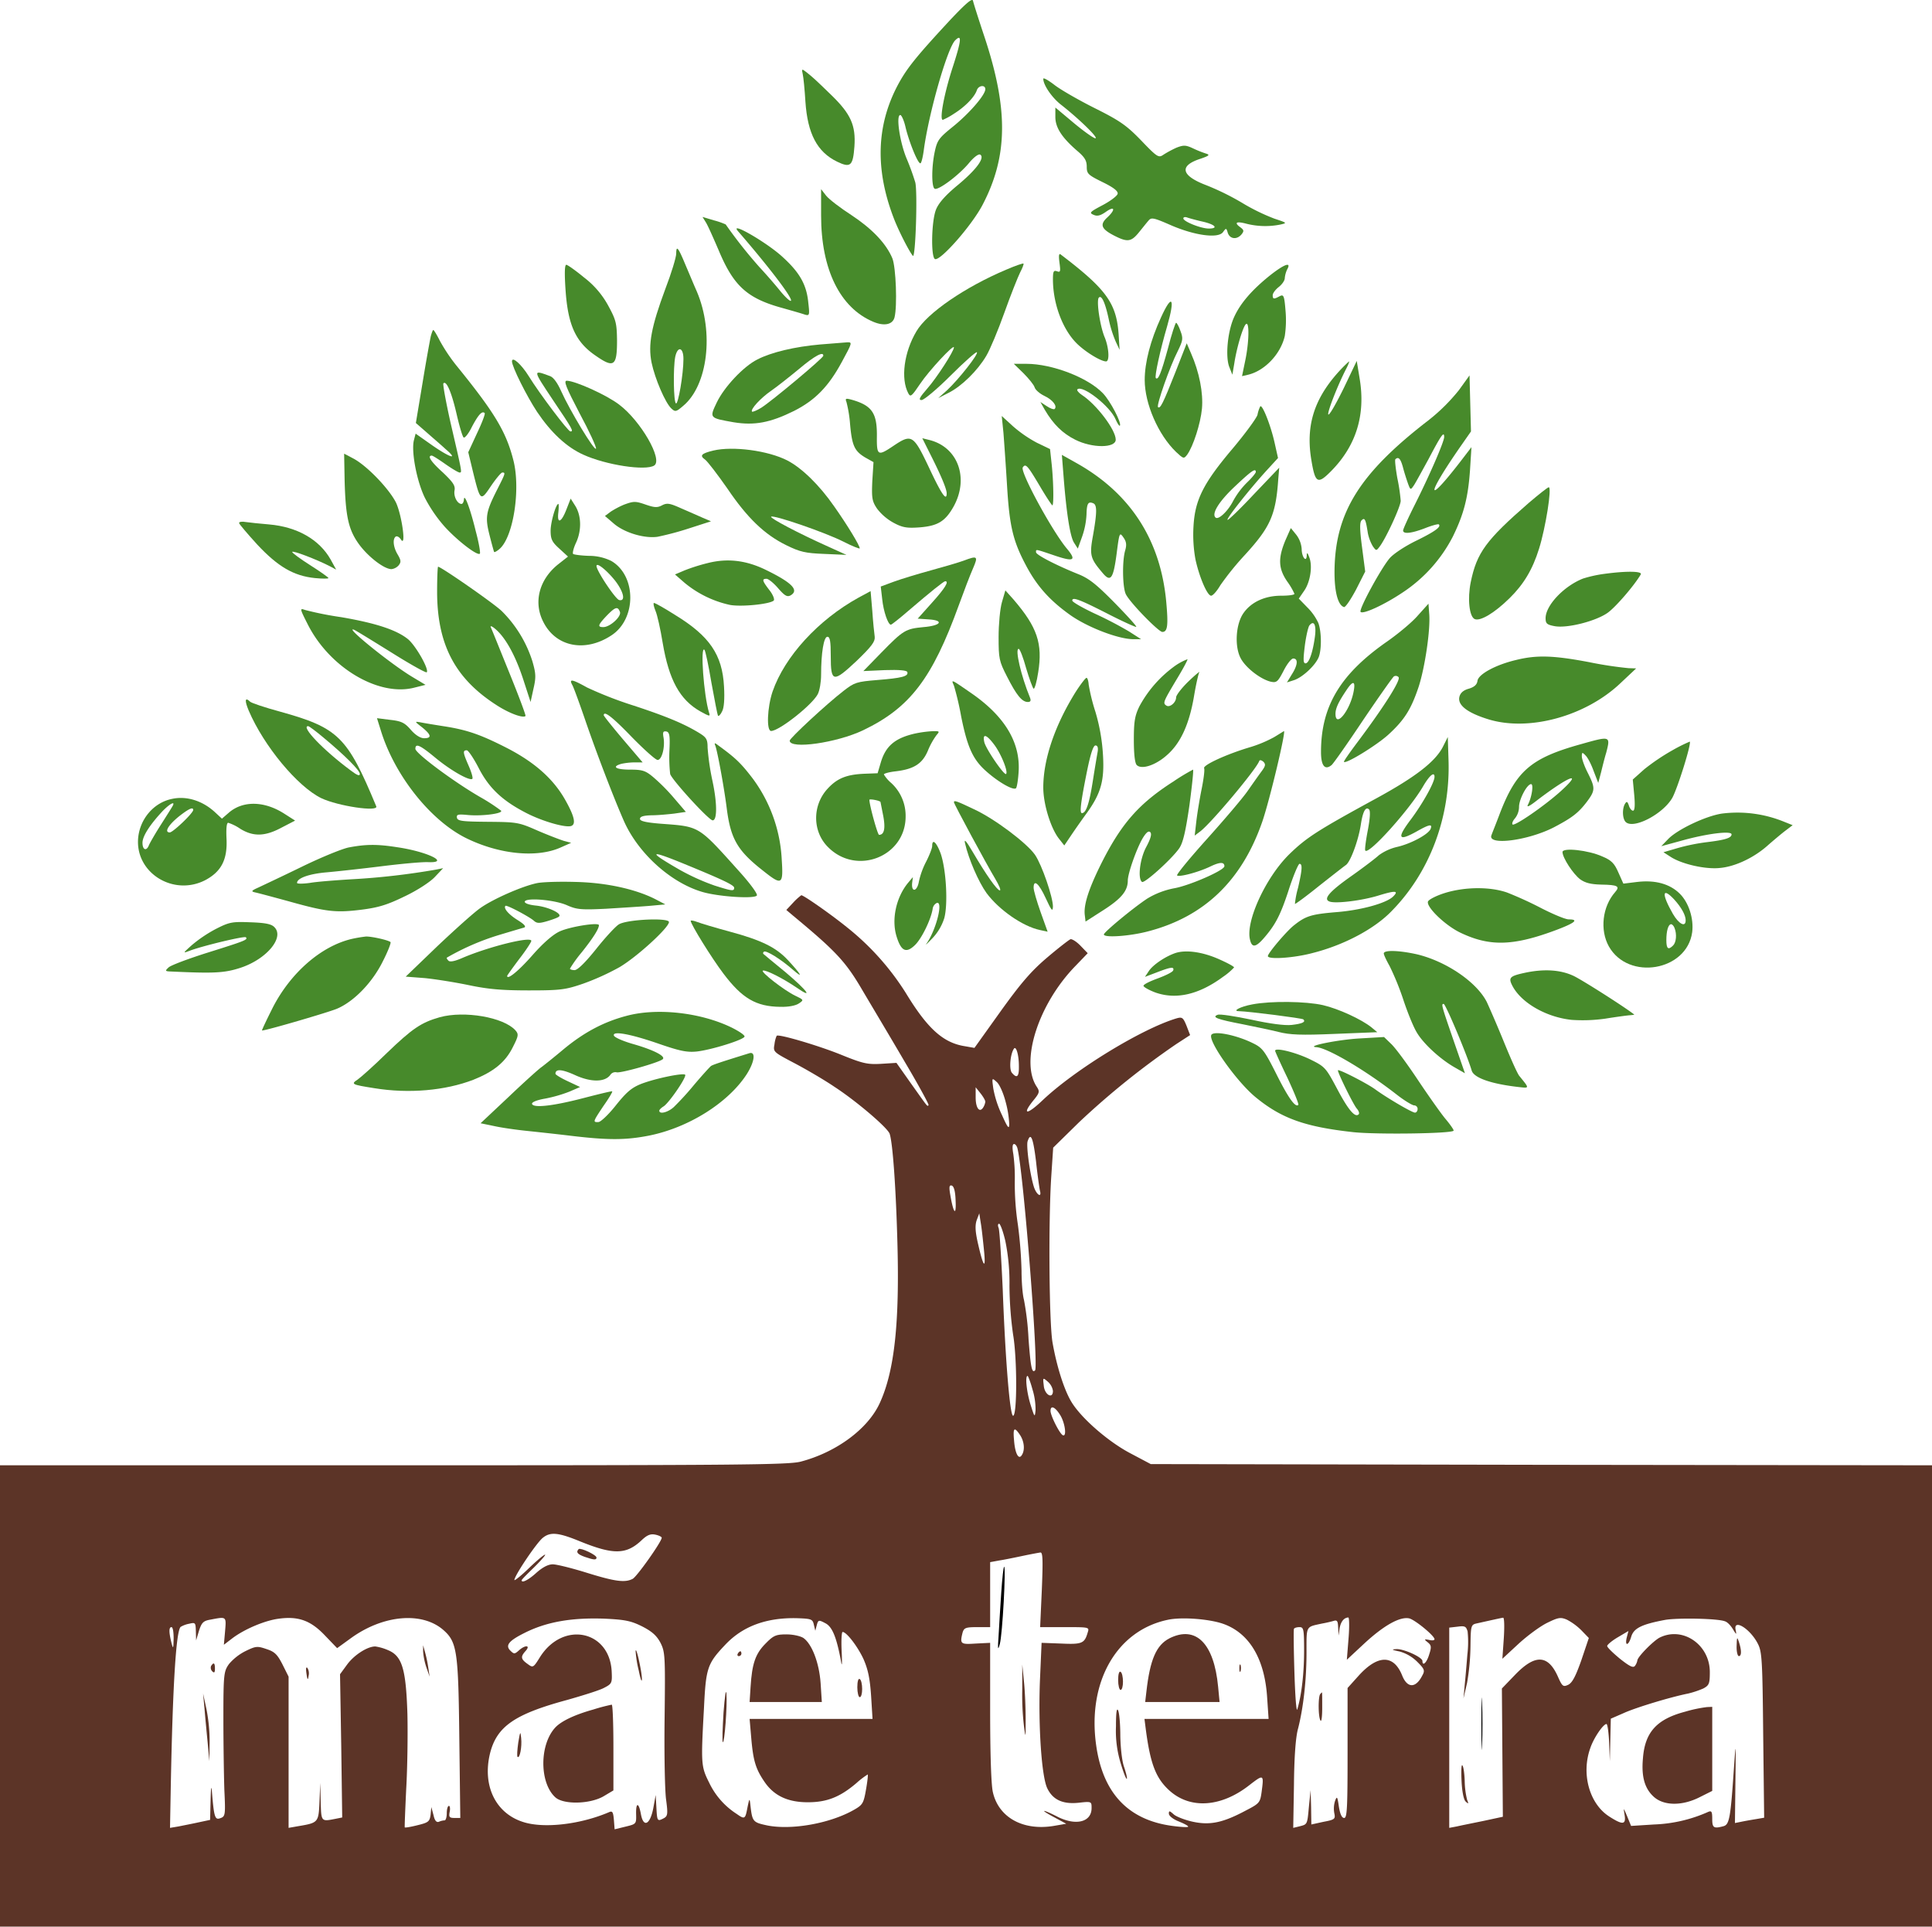 <svg xmlns="http://www.w3.org/2000/svg" width="800" height="797.618" viewBox="0 0 800 797.618">
  <defs>
    <style>
      .cls-1 {
        fill: #478a2b;
      }

      .cls-2 {
        fill: #5c3427;
      }
    </style>
  </defs>
  <g id="terra" transform="translate(0 797.618)">
    <path id="Caminho_55" data-name="Caminho 55" class="cls-1" d="M393.4-789.3c-14,15.1-18,20-21.8,27.2-8.8,16.8-9.2,35-1.4,55.1,2.1,5.4,6.4,13.7,7.8,15.3,1.1,1.2,2-26.4,1-30.4a101.191,101.191,0,0,0-3.6-9.9c-2.8-6.7-4.5-18-2.6-18,.5,0,1.6,2.4,2.2,5.2,1.5,6.1,5,14.8,6.1,14.8.4,0,1-2.4,1.4-5.3,2-15.2,9.7-42.2,13-45.6,2.9-2.9,2.6,0-1,11.1-3.5,10.7-5.6,21.8-4.1,21.8a28.2,28.2,0,0,0,4.7-2.6c4.5-2.8,8.5-6.9,9.4-9.7.7-2,3.5-2.3,3.5-.4,0,2.4-6.7,10.1-13.4,15.5-5.7,4.6-6.5,5.6-7.5,10.2-1.4,6.4-1.4,14.7-.1,15.5,1.4.9,10.2-5.7,14.3-10.7,2-2.4,3.9-3.8,4.6-3.4,2,1.3-1.6,6.2-9.3,12.6-5.1,4.2-7.9,7.4-9,10.1-1.9,4.6-2.2,19.4-.5,20.5,2,1.2,15.1-13.6,19.7-22.3,10.6-20.2,10.8-39.7.8-69.8-2.4-7.2-4.5-13.8-4.7-14.8C402.6-798.5,400.1-796.4,393.4-789.3Z"/>
    <path id="Caminho_56" data-name="Caminho 56" class="cls-1" d="M332.4-766.9c.3,1.3.8,6.4,1.1,11.3.9,13.4,4.9,20.9,13.1,24.9,5.6,2.7,6.6,1.8,7.2-6.3.6-8.7-1.5-13.4-9.4-21.1-7-6.8-7.9-7.6-10.7-9.8C332-769.2,331.9-769.1,332.4-766.9Z"/>
    <path id="Caminho_57" data-name="Caminho 57" class="cls-1" d="M432-765c0,2.6,3.6,7.8,7.3,10.7,6.8,5.3,15.1,13.2,14.4,13.9-.3.4-4.2-2.3-8.7-6l-8-6.7v3.9c0,4.4,2.7,8.5,8.9,13.9,3.2,2.7,4.1,4.1,4.1,6.7,0,2.9.5,3.4,6.6,6.4,4.5,2.2,6.4,3.7,6.2,4.8-.2.9-3,3-6.2,4.7-5.3,2.8-5.7,3.2-3.8,4,1.5.7,2.8.4,5.1-1.2,3.8-2.7,4.1-.9.5,2.4-3.1,2.9-2.4,4.7,3.1,7.5,5.3,2.7,6.9,2.5,10-1.3,1.4-1.7,3.2-4,4-4.9,1.2-1.5,2-1.4,9.3,1.8,9.9,4.3,19.6,5.6,21.6,2.9,1.3-1.8,1.4-1.8,2,.3.9,2.6,3.8,2.9,5.7.6,1.1-1.4,1-1.8-.6-3-2.6-1.9-1.5-2.5,2.6-1.4a31.8,31.8,0,0,0,13.8.4c3.2-.7,3.2-.7-2.2-2.5a83.687,83.687,0,0,1-13.3-6.5,106.126,106.126,0,0,0-14.8-7.3c-10.6-4-11.5-8.1-2.5-11,3.5-1.2,4-1.6,2.4-2.1a44.363,44.363,0,0,1-5.5-2.2c-3-1.4-3.9-1.4-6.8-.3a43.982,43.982,0,0,0-5.4,2.9c-2,1.4-2.5,1.2-9.2-5.8-6.1-6.3-8.8-8.2-19.2-13.4-6.6-3.3-14.1-7.6-16.7-9.6S432-765.6,432-765Zm66.3,59.2c5,1.2,6.3,2.8,2.2,2.8-3.2,0-10.5-2.9-10.5-4.2,0-.6.8-.7,1.8-.3C492.7-707.2,495.6-706.4,498.3-705.8Z"/>
    <path id="Caminho_58" data-name="Caminho 58" class="cls-1" d="M340-708.4c0,22.3,7.8,38.2,21.6,44,4.5,1.9,8,1.2,8.8-1.8,1.2-4.7.6-20.8-.9-24.5-2.6-6.2-8.5-12.3-17-17.9-4.5-2.9-9.2-6.5-10.4-8l-2.1-2.7Z"/>
    <path id="Caminho_59" data-name="Caminho 59" class="cls-1" d="M292.2-705.7c.8,1.2,3.1,6.4,5.3,11.5,6.2,14.9,11.8,20.1,26.5,24.1,3.9,1.1,8.1,2.3,9.2,2.7,2,.6,2.1.3,1.5-4.9-.7-7.4-3.5-12.4-10.5-18.8-6.4-6-22.5-15.3-18.6-10.8,13,15,22.8,27.9,21.9,28.8-.4.3-2.3-1.5-4.3-3.9-2-2.5-5.9-7-8.7-10a195.374,195.374,0,0,1-14-17.7,30.7,30.7,0,0,0-4.9-1.7l-4.7-1.4Z"/>
    <path id="Caminho_60" data-name="Caminho 60" class="cls-1" d="M280-692.6c0,1.5-2,8.1-4.5,14.6-5.8,15.6-7.2,23-5.7,30.5,1.4,6.7,5.7,16.7,8.2,19,1.6,1.5,2,1.4,4.9-1.1,10.2-8.5,12.8-30.4,5.7-47.2-1.4-3.1-3.5-8.3-4.9-11.5C280.8-695.3,280-696.2,280-692.6Zm3,43.6c0,6.3-2.2,19-3.1,18.4-1-.6-1.2-14.6-.3-19.3C280.6-654.5,283-653.9,283-649Z"/>
    <path id="Caminho_61" data-name="Caminho 61" class="cls-1" d="M438.7-688.9c.5,3.7.4,4.1-1,3.6s-1.7,0-1.7,3.3c0,10,3.9,20.6,9.8,26.5,3.5,3.5,10,7.5,12.2,7.5,1.5,0,1.2-5.5-.5-9.8-2-4.6-3.6-15.4-2.5-16.6s2.6,1.9,4.1,8.9a49.193,49.193,0,0,0,2.9,9.3l1.6,3.4-.4-6.4c-.9-12.9-5.1-18.7-23.9-33C438.5-692.9,438.3-692,438.7-688.9Z"/>
    <path id="Caminho_62" data-name="Caminho 62" class="cls-1" d="M416.7-686c-17.1,7.2-32.8,18-37.2,25.5-5.2,8.7-6.6,19.7-3.4,25.7.9,1.7,1.4,1.3,4.9-3.9,3.6-5.4,14-16.6,14-15.1,0,1.6-7.2,12.7-11,17-3.3,3.8-3.8,4.8-2.4,4.8,1,0,6.5-4.6,12.1-10.2s10.5-9.9,10.8-9.6c.8.7-7.5,11.2-12.3,15.7l-3.7,3.3,4.3-2.2c5.4-2.7,12-9.2,15.6-15.3,1.5-2.5,4.9-10.6,7.5-17.9s5.6-14.8,6.5-16.6c1-1.9,1.6-3.5,1.4-3.7S420.4-687.6,416.7-686Z"/>
    <path id="Caminho_63" data-name="Caminho 63" class="cls-1" d="M234.2-677.3c1,14.3,4.2,21.3,12.4,26.9,7.6,5.3,8.9,4.4,8.9-6.2-.1-7.2-.4-8.5-3.6-14.4a36.573,36.573,0,0,0-10-11.7c-3.5-2.9-6.9-5.3-7.4-5.3C233.8-688,233.7-684.4,234.2-677.3Z"/>
    <path id="Caminho_64" data-name="Caminho 64" class="cls-1" d="M526-683.7c-7.5,6-12.4,11.6-15,17.4-2.7,5.9-3.7,16.6-1.9,20.8l1.2,3,.8-4.7c1-6.6,3.7-15.6,4.9-16.3,1.4-.9,1.2,7.8-.4,15.3l-1.3,6.3,2.6-.6c6.9-1.7,13.4-8.6,15.1-16a43.971,43.971,0,0,0,.3-10.6c-.5-6.2-.8-6.7-2.4-5.9-2.4,1.3-2.9,1.3-2.9-.4,0-.8,1.1-2.3,2.5-3.4s2.5-2.7,2.5-3.7a10.9,10.9,0,0,1,1-3.6C534.8-689.3,532-688.4,526-683.7Z"/>
    <path id="Caminho_65" data-name="Caminho 65" class="cls-1" d="M480.7-666.1c-4.3,9.4-6.7,18.5-6.7,25.8,0,9.8,5.6,22.7,13,29.8,3.1,2.9,3.2,2.9,4.6,1.1,2.5-3.5,5.5-12.8,6.1-19,.6-6.5-1.1-15.2-4.5-22.9l-1.8-4.2-4.7,12c-5.1,12.9-6.3,15.3-7.2,14.4-.7-.8,4.9-16.8,8.2-23.2,2.1-4.3,2.3-5.2,1.1-8.3-.6-1.8-1.5-3.4-1.8-3.4s-1.9,4.8-3.4,10.7c-2.8,10.2-4,13.2-5,12.2-.6-.6,1.8-11.6,4.7-21.5C486.7-674.4,485.3-676.3,480.7-666.1Z"/>
    <path id="Caminho_66" data-name="Caminho 66" class="cls-1" d="M178.4-658.5c-.3,1.3-1.9,10-3.4,19.2l-2.8,16.8,4.7,4.1c2.5,2.2,6,5.2,7.6,6.7,5.4,4.6,2.1,3.7-5.3-1.4l-7.1-5-.7,2.7c-1.2,4.6,1.2,17.2,4.6,24a58.743,58.743,0,0,0,8.2,11.9c5.3,5.8,13.5,12.1,14.5,11.1.3-.3-.4-4.5-1.7-9.3-2.3-9.5-4.8-16-4.9-13.1-.1,1-.5,1.8-1,1.8-1.7,0-3.3-3-2.9-5.5.4-2-.5-3.4-4.8-7.5-5-4.5-6.6-7-4.6-7,.4,0,2.9,1.6,5.6,3.5s5.4,3.5,5.9,3.5c1.1,0,1.1.3-3.8-20.9-1.9-8.5-3.2-15.7-2.9-16,1.2-1.3,3.3,3.4,5.4,12.4,1.2,5.2,2.5,9.7,3,10s2.1-1.7,3.4-4.4c2.6-4.9,4.2-6.8,5.3-5.7.3.3-1.1,4-3.2,8.4l-3.6,7.8,2,8.3c3,12.1,3.1,12.1,7.4,5.7,2.1-3.1,4.2-5.6,4.7-5.6,1.4,0,1.3.3-2.1,7-4.7,9.3-5.1,11.4-3.2,18.9.9,3.6,1.8,6.8,1.9,7,.2.2,1.3-.4,2.4-1.4,5.6-5.1,8.6-24.6,5.6-36.5-3-11.8-7.6-19.6-23.7-39.4a71.918,71.918,0,0,1-6.8-10.2c-1.2-2.4-2.4-4.4-2.7-4.4C179.2-661,178.8-659.9,178.4-658.5Z"/>
    <path id="Caminho_67" data-name="Caminho 67" class="cls-1" d="M339.5-655c-10.3.9-20.1,3.2-25.9,6.2-5.8,2.9-13.8,11.5-16.8,17.8-3.1,6.5-3.1,6.4,7,8.2,8.6,1.4,15.1.2,25-4.7,8.7-4.4,14.3-10.1,19.8-20.3,4.3-7.9,4.4-8.2,2.2-8.1C349.5-655.8,344.5-655.4,339.5-655Zm1.4,4.7c-.1,1-21.4,18.8-25.7,21.5-1.8,1.1-3.5,1.8-3.8,1.6-.8-.9,3.6-5.7,8-8.7,2.3-1.6,7.5-5.7,11.5-9C337.4-650.4,341.1-652.3,340.9-650.3Z"/>
    <path id="Caminho_68" data-name="Caminho 68" class="cls-1" d="M212-648c0,2.2,6.1,14.4,10.4,20.9,5.7,8.5,12.2,14.6,19.1,17.7,9.4,4.3,25.8,6.8,29.4,4.5,3.7-2.4-5.6-18.5-14.5-25.2-5.2-4-18.1-9.8-21.7-9.9-1.4,0-.4,2.6,5.3,13.5,4,7.4,7,14,6.8,14.6-.5,1.4-10.9-15.9-14.4-23.7-1.5-3.4-3.2-5.8-4.6-6.3-7.3-2.7-7.3-2.8,1.1,9.8,8.3,12.3,8.7,13.1,7.3,13.1-1,0-12.9-15.8-17.2-22.8C215.9-646.8,212-650.3,212-648Z"/>
    <path id="Caminho_69" data-name="Caminho 69" class="cls-1" d="M553.5-642.8c-9.6,11-12.8,21.9-10.5,35.6,1.6,9.7,2.6,10.3,8.3,4.5,10.3-10.5,14.2-23.2,11.7-38.2l-1.2-7.3-5.3,11.1c-3,6.1-5.8,11.1-6.4,11.1-.9,0,3.5-11.5,7.3-18.9.9-1.7,1.4-3.1,1.2-3.1A61.338,61.338,0,0,0,553.5-642.8Z"/>
    <path id="Caminho_70" data-name="Caminho 70" class="cls-1" d="M423.8-643.1c2.2,2.2,4.3,4.8,4.6,5.8.3,1.1,2.2,2.7,4.1,3.6,3.4,1.6,5.4,4.2,4.2,5.4-.4.3-1.8-.2-3.3-1.2l-2.6-1.7,1.8,3.2c3.6,6.1,7.4,9.8,12.6,12.4,7.1,3.6,16.8,3.5,16.8,0,0-4.1-8-14.6-14-18.5-1.4-.9-2.2-2-1.9-2.3,2-2.1,13.7,7,15.9,12.5.7,1.6,1.5,2.8,1.7,2.5.9-.9-3.9-10.2-7-13.4-6.2-6.5-21-12.2-31.7-12.2h-5.2Z"/>
    <path id="Caminho_71" data-name="Caminho 71" class="cls-1" d="M604.1-636.1a77.2,77.2,0,0,1-12.5,12.4c-28.6,22-38.7,38.2-39,62.2-.1,8.8,1.4,14.4,3.9,15.2.6.2,2.8-3.1,5-7.2l3.8-7.5L564-571c-1-7.5-1-10.4-.2-11.2,1.3-1.3,1.7-.5,2.6,5.3a17.55,17.55,0,0,0,2.1,5.5c1.4,1.9,1.4,1.9,2.9-.1C574-575,580-588,580-590.3a75.431,75.431,0,0,0-1.4-9.4c-.7-4-1.1-7.5-.8-7.8,1.3-1.2,2.2-.2,3.2,3.6.6,2.3,1.6,5.3,2.1,6.7.9,2.4,1,2.5,2.3.6.7-1,3.4-6,6.1-10.9,5.2-9.9,6.5-11.8,6.5-9.2,0,1.9-6,15.8-12.4,28.5-2.5,5-4.6,9.6-4.6,10.2,0,1.6,3.5,1.2,9.2-1,2.8-1.1,5.4-1.8,5.6-1.5,1,1-1.6,2.9-9.1,6.6-4.6,2.2-9.5,5.4-11.2,7.3-3.5,4-13,21.4-12.1,22.3,1,1.1,9.7-2.9,17.2-7.9a61.354,61.354,0,0,0,21-23.3c4.5-9.2,6.3-16,7.1-27.5l.6-9.5-4.6,6c-14.3,18.5-14.3,14.4,0-6.2l4.4-6.3-.3-11.6-.3-11.6Z"/>
    <path id="Caminho_72" data-name="Caminho 72" class="cls-1" d="M350.5-631.2A52.724,52.724,0,0,1,352-622c.8,8.9,1.8,11.1,6.3,13.8l3.4,1.9-.5,7.9c-.3,7-.1,8.3,2,11.4a21.747,21.747,0,0,0,6.8,5.8c3.7,2,5.6,2.3,10.9,1.9,7.4-.6,10.5-2.5,13.9-8.5,6.6-11.8,1.9-24.8-10.1-27.7l-2.8-.7,3.4,6.8c4.3,8.5,6.7,14.2,6.7,16,0,3.5-2.1.5-7.3-10.6-6.5-13.7-7.2-14.1-14.8-9-6.4,4.3-6.9,4.1-6.8-4,.1-9.6-2-12.7-10.3-15.1C350.2-632.8,349.9-632.7,350.5-631.2Z"/>
    <path id="Caminho_73" data-name="Caminho 73" class="cls-1" d="M521.8-629.3a13.339,13.339,0,0,0-1.1,3.4c-.4,1.4-5,7.7-10.3,14-12.1,14.3-15.6,21.2-16.2,32.2a57.506,57.506,0,0,0,.8,13.6c1.6,7.4,4.9,15.1,6.5,15.1.7,0,2.4-1.9,3.8-4.3a117.047,117.047,0,0,1,10.2-12.6c10.5-11.5,12.8-16.5,13.8-31.4l.4-4.7-10.5,11c-5.7,6.1-10.7,10.9-10.9,10.6-.6-.5,9.7-13.4,16.5-20.8l4.4-4.8-1.5-6.7C526-622.1,522.5-630.7,521.8-629.3ZM520-602.2c0,.4-1.6,2.4-3.6,4.3a33.258,33.258,0,0,0-5.9,7.9c-2.2,4.2-6.1,7.8-7.2,6.6-1.7-1.6,1.6-6.8,8-12.8C518.2-602.7,520-604,520-602.2Z"/>
    <path id="Caminho_74" data-name="Caminho 74" class="cls-1" d="M415.5-618.5c.3,3.9,1,13.7,1.5,22,1,16.5,2.4,22.7,7.7,32.7,4.6,8.8,10,14.8,18.6,20.9,7.3,5.1,19.9,9.9,26,9.9h3.2l-5-3.2a159.216,159.216,0,0,0-14.2-7.4c-5.1-2.4-9.3-4.8-9.3-5.4,0-1.6,3-.5,15.3,5.8,5.9,3,11,5.3,11.2,5.1.2-.3-3.9-4.8-9-10-7.6-7.7-10.6-10.1-15.2-11.9-8.9-3.6-17.3-7.9-17.3-9,0-1.3-.5-1.4,7.8,1.4,8,2.7,9.1,2,4.8-3.1-6.1-7.4-19.2-31.5-18.1-33.4,1.2-1.8,2-.8,7,7.6,2.7,4.6,5.1,8.2,5.3,8.1.6-.6.4-10.1-.3-16.8l-.7-6.5-5.4-2.6a52.386,52.386,0,0,1-10-6.9l-4.6-4.2Z"/>
    <path id="Caminho_75" data-name="Caminho 75" class="cls-1" d="M295.4-611.1c-5,1.2-5.8,2.1-3.5,3.7,1.1.8,5.2,6.2,9.2,11.9,8.3,12.3,15.5,19.2,24.5,23.6,5.7,2.8,7.9,3.3,15.8,3.6l9.1.4-7.5-3.4c-12.5-5.6-24.2-11.8-23.7-12.4.9-.9,22.4,6.5,29.9,10.3,3.7,1.9,6.8,3.1,6.8,2.8,0-1.2-5.1-9.6-10.6-17.4-6.1-8.8-13.4-15.9-19.4-19C318-611.1,303.5-613,295.4-611.1Z"/>
    <path id="Caminho_76" data-name="Caminho 76" class="cls-1" d="M142.7-598.7c.4,15,1.6,20.5,6.1,26.6,3.8,5.1,10.3,10.1,13.3,10.1a4.715,4.715,0,0,0,3-1.6c1-1.3,1-2-.4-4.4-1.9-3.1-2.2-6.6-.8-7.5.6-.3,1.5.3,2.1,1.2,2.3,3.6.4-10-2-15.2-2.8-5.6-11.7-15-17.5-18.2l-4-2.1Z"/>
    <path id="Caminho_77" data-name="Caminho 77" class="cls-1" d="M440.4-600.4c1.2,15.4,2.7,24.8,4.3,27.4l1.6,2.5,1.8-5a32.515,32.515,0,0,0,1.8-9.1c.1-4.6.7-5.5,2.7-4.7,1.7.6,1.7,3.6,0,13.3-1.5,8.2-1.2,9.5,3.9,15.5,3.4,4.1,4.5,2.6,5.9-8.1,1.1-8.6,1.2-8.8,2.8-6.5,1.2,1.7,1.4,3,.7,5.4-1.3,4.5-1.1,15.8.4,18.3,2.1,3.8,13.5,15.4,15,15.4,2.2,0,2.5-2.8,1.6-12.6-2.4-25.6-14.9-44.9-37.3-57.4l-5.9-3.3Z"/>
    <path id="Caminho_78" data-name="Caminho 78" class="cls-1" d="M633-589.4c-17.7,15.4-21.5,20.6-24,32.8-1.4,6.9-.6,14.4,1.7,15.3s8.1-2.5,14.4-8.7c5.8-5.7,9.5-11.8,12.2-20.5,2.7-8.6,5.4-25.5,4-25.4C640.9-595.9,637.1-592.9,633-589.4Z"/>
    <path id="Caminho_79" data-name="Caminho 79" class="cls-1" d="M234.5-586.6c-2.1,5.4-3.9,6-3.3,1.1.2-1.9.2-3.5,0-3.5-1,0-3.2,7.5-3.2,11.1,0,3.5.6,4.7,3.6,7.4l3.6,3.3-4.2,3.3c-7.8,6.3-10.2,15.7-6,23.8,5.2,10.3,17.3,12.7,28.2,5.5,10.4-6.8,10.4-24.7-.1-30.8a20.826,20.826,0,0,0-9.2-2.1c-3.3-.1-6.2-.5-6.6-.8-.3-.4.2-2.5,1.3-4.8,2.3-5.1,2.1-11.1-.4-15.1l-1.9-3Zm20.3,29.5c3.5,4.6,4.3,8.5,1.6,7.9-1.5-.3-9.4-12.1-9.4-14.1C247-565,251.4-561.4,254.8-557.1Zm1.9,12.8c.7,1.9-4.1,6.3-6.9,6.3-2.5,0-2.2-.9,1.4-4.7C254.8-546.4,255.8-546.7,256.7-544.3Z"/>
    <path id="Caminho_80" data-name="Caminho 80" class="cls-1" d="M258.4-588.7a35.486,35.486,0,0,0-5.5,2.9l-2.4,1.8,3.5,3c4.4,3.9,12.8,6.4,18.3,5.6a122.552,122.552,0,0,0,13.1-3.5l9-2.9-3.5-1.5c-1.8-.8-5.9-2.6-8.9-3.9-4.7-2.1-5.8-2.3-7.9-1.2-1.9,1-3.1.9-6.4-.2C263.1-590.2,262.5-590.2,258.4-588.7Z"/>
    <path id="Caminho_81" data-name="Caminho 81" class="cls-1" d="M99-581.1c0,.4,3.4,4.4,7.5,8.9,8.6,9.2,15.1,13,23.9,13.9,3.1.3,5.6.3,5.6,0s-3.4-2.7-7.5-5.3-7.5-5.1-7.5-5.5c0-.8,9.9,3,15.4,5.8l2.8,1.5-2.3-4.2c-4.7-8.3-13.9-13.5-25.4-14.5-3.8-.3-8.2-.8-9.7-1C100.2-581.8,99-581.6,99-581.1Z"/>
    <path id="Caminho_82" data-name="Caminho 82" class="cls-1" d="M532.2-573.8c-3,7.3-2.9,11.5.8,16.9a28.748,28.748,0,0,1,3,5.1c0,.5-2.5.8-5.5.8-6.7,0-12.4,2.6-15.6,7.2-3.2,4.5-3.8,13.9-1.1,18.8,2.1,3.9,8.2,8.6,12.4,9.6,2.4.5,2.9.1,5.3-4.5,1.4-2.8,3.2-5.1,4-5.1,2.1,0,1.9,2.7-.6,6.6l-2,3.3,3.1-1c3.6-1.3,8.8-6.2,10.1-9.6,1.2-3.3,1.1-10.5-.2-14a22.447,22.447,0,0,0-4.6-6.5l-3.5-3.6L540-553c2.6-3.7,3.6-10.4,2.1-14-.7-1.9-1-2-1-.7-.1,3.2-2.1.7-2.1-2.6a10.937,10.937,0,0,0-2.3-6l-2.2-2.7Zm12.3,39.6c-.9,6.8-2.5,11.2-3.9,11.2-1,0-1-1.6-.3-7.3.5-3.9,1.4-7.8,1.9-8.4C544.1-541,545.1-538.9,544.5-534.2Z"/>
    <path id="Caminho_83" data-name="Caminho 83" class="cls-1" d="M399-565.5c-1.9.7-8,2.5-13.5,4s-12.4,3.6-15.4,4.7l-5.4,2,.6,5.2c.5,5,2.4,10.6,3.6,10.6.3,0,3.6-2.6,7.3-5.8,9.1-7.8,14.6-12.2,15.2-12.2,1.7,0-.1,2.9-5.4,8.8l-6,6.7,4.5.3c6.6.4,5.2,2.6-2.1,3.2-7.4.7-8.3,1.2-17.4,10.5l-7.5,7.7,8.9-.4c6-.2,9.1.1,9.3.8.6,1.8-2.4,2.5-12.4,3.3-8.6.7-9.5,1-14,4.5-7,5.4-22.3,19.6-22.3,20.6,0,3.7,19.5.9,30.4-4.3,19.4-9.3,28.6-21.4,39.6-51.7,2.1-5.8,4.7-12.6,5.9-15.3C405.1-567.4,404.8-567.7,399-565.5Z"/>
    <path id="Caminho_84" data-name="Caminho 84" class="cls-1" d="M293-564.5a76.514,76.514,0,0,0-9.5,3l-4,1.7,3.9,3.4a44.109,44.109,0,0,0,18.8,9.2c4.7.9,16.6-.3,18.2-1.8.4-.5-.3-2.4-1.8-4.3-3-3.9-3.2-4.7-1.2-4.7.8,0,3,1.8,4.8,3.9,2.7,3.1,3.7,3.7,5.1,3,3.7-2.1.8-5.2-9.8-10.4C309.1-565.7,301.2-566.6,293-564.5Z"/>
    <path id="Caminho_85" data-name="Caminho 85" class="cls-1" d="M181-552.7c0,21.7,7.3,35.8,24.3,46.8,5.3,3.5,11.2,5.7,12.3,4.7.2-.3-2.8-8.3-6.7-17.9s-7.3-18.1-7.7-18.9c-.3-.8.9-.2,2.5,1.3,4.1,3.8,8.1,11.3,11.3,21.4l2.7,8.3,1.2-5.5c1.1-4.7,1-6.3-.4-11.2a50.73,50.73,0,0,0-12.8-21c-3.6-3.4-25.1-18.3-26.3-18.3C181.2-563,181-558.4,181-552.7Z"/>
    <path id="Caminho_86" data-name="Caminho 86" class="cls-1" d="M664-560a52.319,52.319,0,0,0-8.5,1.9C647.6-555,640-547,640-541.7c0,2.2.5,2.7,3.7,3.3,5.2,1,17.3-2.1,22.1-5.6,3.3-2.4,10.9-11.2,13.6-15.8C680.2-561.2,673.4-561.3,664-560Z"/>
    <path id="Caminho_87" data-name="Caminho 87" class="cls-1" d="M355.5-550.2c-16.7,9.2-30.6,24.4-35.6,38.9-2.2,6.5-2.6,16.3-.6,16.3,3.3,0,16.9-10.7,19.3-15.2.8-1.5,1.4-5.1,1.4-8,0-9.1,1.1-15.8,2.6-15.8,1.1,0,1.4,1.9,1.4,8,0,11,1,11.1,10.8,1.9,6.2-6,7.6-7.9,7.4-9.9-.2-1.4-.7-6.2-1-10.7l-.7-8.2Z"/>
    <path id="Caminho_88" data-name="Caminho 88" class="cls-1" d="M414.9-548.4c-.8,2.7-1.4,9.2-1.4,14.5,0,8.9.2,10,3.5,16.4,3.9,7.7,6.2,10.5,8.6,10.5,1.1,0,1.4-.5.9-1.8-3.7-9-6.3-20.2-4.7-20.2.5,0,1.9,3.6,3.1,8,1.3,4.4,2.7,8.2,3.1,8.5.4.2,1.3-2.8,1.9-6.8,1.9-11.9-.4-18.7-10.2-30.1l-3.4-3.8Z"/>
    <path id="Caminho_89" data-name="Caminho 89" class="cls-1" d="M271.4-544.8c.8,1.8,2.1,7.8,3,13.3,2.6,15.4,7.1,23.6,15.6,28.4,3.8,2.1,4.2,2.2,3.6.5-2.2-7.1-3.7-27.9-1.9-26,.4.4,1.7,6.5,2.9,13.7,1.3,7.2,2.5,13.3,2.7,13.6.3.3,1.1-.5,1.7-1.8.8-1.4,1.1-5.1.8-10.3-.7-13.2-6-20.9-20.2-29.6-4.4-2.8-8.3-5-8.8-5C270.4-548,270.7-546.5,271.4-544.8Z"/>
    <path id="Caminho_90" data-name="Caminho 90" class="cls-1" d="M587.1-542.8c-2.4,2.8-8.1,7.5-12.5,10.6C555-518.6,547-505.3,547-486.3c0,5.7,1.6,7.7,4.4,5.4.8-.7,6.7-9.1,13.1-18.7,6.5-9.6,12.2-17.7,12.7-18a1.551,1.551,0,0,1,1.9.3c1.1,1.1-6.1,12.4-16.9,26.8-3.3,4.4-5.9,8.1-5.7,8.3.9.9,13.4-6.8,18.3-11.2,6.8-6.2,9.5-10.6,12.6-19.8,2.6-7.9,5-23.9,4.4-30.4l-.3-4.1Zm-26.6,31.5c-1.5,7.9-7.5,15.3-7.5,9.2,0-2.2,1.1-4.7,4.4-9.6C560.2-516,561.4-515.9,560.5-511.3Z"/>
    <path id="Caminho_91" data-name="Caminho 91" class="cls-1" d="M127.4-539.2c9.1,18.1,29.6,30.2,44.4,26.2l4.4-1.1-5.5-3.3c-9-5.4-28.5-21.2-24.1-19.5.6.2,7.4,4.4,15.3,9.3,7.8,4.9,14.4,8.6,14.8,8.3,1.1-1.2-4.8-11.5-8-13.9-4.9-3.8-13.4-6.5-27.3-8.9a139.689,139.689,0,0,1-15.1-3C124.1-545.9,124.1-545.7,127.4-539.2Z"/>
    <path id="Caminho_92" data-name="Caminho 92" class="cls-1" d="M627.8-524.4c-8.5,2-15.6,5.9-16,8.6-.2,1.6-1.3,2.6-3.6,3.3-2.2.6-3.5,1.7-3.9,3.4-.8,3.4,3.3,6.6,12.1,9.3,16.8,5.1,40.1-1.3,54.5-14.9l6.6-6.2-3.1-.1a158.51,158.51,0,0,1-16.4-2.5C643.2-526.3,636.3-526.5,627.8-524.4Z"/>
    <path id="Caminho_93" data-name="Caminho 93" class="cls-1" d="M486.9-522.2a49.6,49.6,0,0,0-15.1,17c-1.9,3.9-2.3,6.3-2.3,13.9,0,5.7.4,9.6,1.2,10.4,2,2,7.8.1,12.5-4.1,5.6-4.9,9.2-12.6,11.2-24.3.8-4.8,1.8-9.3,2.2-10,.4-.6-1.6,1-4.5,3.8-2.8,2.7-5.1,5.7-5.1,6.6,0,2.1-2.6,4.3-4,3.4-1.6-1-1.3-1.6,4-10.5,2.8-4.6,4.9-8.5,4.7-8.7A23.408,23.408,0,0,0,486.9-522.2Z"/>
    <path id="Caminho_94" data-name="Caminho 94" class="cls-1" d="M445.5-511.3c-8.7,13.9-13.5,28-13.5,39.7,0,6.9,3.1,16.9,6.5,21.2l2.2,2.8,2.7-4c1.4-2.1,4.4-6.4,6.6-9.4,5.9-8.2,7.4-13.5,6.7-24.4a78.249,78.249,0,0,0-3.1-17.5,80.114,80.114,0,0,1-2.8-11.3c-.1-1.5-.5-2.8-.9-2.8S447.5-514.4,445.5-511.3Zm9,25c-.3,1.6-1.2,7-2,12.1-1.5,9.5-2.8,13.2-4.5,13.2-1,0-.6-4,2.2-17.8,1.4-6.8,2.5-10.2,3.4-10.2S454.8-488.1,454.5-486.3Z"/>
    <path id="Caminho_95" data-name="Caminho 95" class="cls-1" d="M237-514c.6,1.1,3,7.7,5.4,14.7,4.6,13.4,11.6,31.7,16,41.7,5.9,13.2,19.2,25.3,32.3,29.2,6.6,2,21.8,3,22.7,1.5.4-.6-2.7-4.9-7.6-10.3-16.8-18.7-16-18.2-32.1-19.4-6.3-.5-8.7-1.1-8.7-2,0-1,1.5-1.4,4.8-1.5,2.6,0,6.8-.4,9.4-.7l4.8-.7-4.8-5.6a78.938,78.938,0,0,0-8.6-8.7c-3.3-2.8-4.6-3.2-9.7-3.2-5.9,0-7.8-1.2-3.6-2.4a27.988,27.988,0,0,1,5.5-.6h3.3l-8.1-9.5c-4.4-5.2-8-9.7-8-10,0-2.1,3.7.8,11.6,9,5.1,5.2,9.9,9.5,10.7,9.5,1.8,0,3.2-5.5,2.4-9.6-.3-1.9-.1-2.4,1.2-2.2,1.3.3,1.6,1.6,1.3,7.8a63.1,63.1,0,0,0,.3,9.8c.6,2.3,16,19.2,17.6,19.2,1.9,0,1.9-7.1-.1-16.4a100.975,100.975,0,0,1-2-13.7c0-3.4-.5-4.2-3.2-5.9-6.3-3.9-13.7-7-27.4-11.5a160.862,160.862,0,0,1-19.3-7.5C236.8-516.5,235.5-516.7,237-514Zm46,73.9c16.1,6.6,21,8.9,21,10,0,1.5-.8,1.4-8.1-.9a91.629,91.629,0,0,1-14.4-6.5C268.1-445.2,268.6-446,283-440.1Z"/>
    <path id="Caminho_96" data-name="Caminho 96" class="cls-1" d="M395-513.8a121.591,121.591,0,0,1,3,12.8c2.6,12.9,4.9,17.9,10.5,22.8,5.1,4.5,11.1,7.9,12.2,6.9.4-.4.9-3.6,1.1-7,.7-11.9-5.7-22.6-19.1-32C393.6-516.6,393.8-516.5,395-513.8Zm17,24.9c2.7,3.8,5.5,10.8,4.6,11.7-.8.7-8.3-10.3-9-13.1C406.7-494.2,408.5-493.7,412-488.9Z"/>
    <path id="Caminho_97" data-name="Caminho 97" class="cls-1" d="M103-503.4c6.3,14.7,20.2,31.4,30,36.2,6.9,3.3,23.8,5.8,22.8,3.4-12-28.9-15.7-32.5-39.8-39.2-6.3-1.7-11.9-3.6-12.4-4.1C101.4-509.2,101.2-507.7,103-503.4Zm30.9,11.1c8.9,7.4,15.1,13.6,15.1,15.1,0,1-1.2.5-3.7-1.4-11.5-8.5-20.9-18.4-17.7-18.4C128-497,130.8-494.9,133.9-492.3Z"/>
    <path id="Caminho_98" data-name="Caminho 98" class="cls-1" d="M157.6-495.5c5.6,18.6,20.5,37.5,35.5,44.9,13.7,6.7,29.1,8.2,38.9,3.9l4.5-2-3-.8c-1.6-.5-6.6-2.4-11-4.3-7.7-3.4-8.5-3.5-20.5-3.6-10.6-.1-12.5-.3-12.8-1.7-.2-1.4.5-1.5,4.7-1.1,5.8.5,14.4-.6,13.6-1.8a79.036,79.036,0,0,0-8.6-5.6c-11.1-6.4-26.9-18.2-26.9-20,0-2.5,2-1.5,8.3,3.7,6.4,5.3,14.2,9.7,15.3,8.7.3-.4-.4-2.8-1.5-5.3-2.4-5.5-2.6-6.5-.8-6.5.6,0,2.9,3.4,5,7.5,4.3,8.3,9.9,13.5,19.9,18.6,6.7,3.4,16.2,6.1,18.4,5.2,2-.8,1.2-4.2-2.8-11.2-4.8-8.3-12.3-15-23.4-20.8-11.3-5.8-17-7.8-26.9-9.3-3.8-.6-8.1-1.3-9.5-1.6-2.4-.4-2.3-.3.8,2.1,3.8,3.1,4.1,4.5.8,4.5-1.5,0-3.6-1.3-5.5-3.5-2.5-2.9-3.9-3.6-8.5-4.1l-5.5-.7Z"/>
    <path id="Caminho_99" data-name="Caminho 99" class="cls-1" d="M378.7-493.9c-8.2,1.9-12,5.2-14,12l-1.3,4.4-5.3.2c-7.6.3-11.5,1.9-15.5,6.3-6.3,6.9-6.2,17.7.3,24.1C354.7-435,375-443,375-459.6a18.394,18.394,0,0,0-6-13.9,14.186,14.186,0,0,1-3-3.5c0-.4,2.2-1,4.9-1.3,7.5-.9,11-3.1,13.3-8.5a30.078,30.078,0,0,1,3.6-6.5c1.4-1.6,1.3-1.7-1.9-1.6A47.807,47.807,0,0,0,378.7-493.9Zm-14.1,28.3s.5,2.6,1.1,5.6c1,5.2.5,8-1.7,8-.6,0-4-12.3-4-14.5C360-467,364.3-466.2,364.6-465.6Z"/>
    <path id="Caminho_100" data-name="Caminho 100" class="cls-1" d="M527.5-492.4a52.19,52.19,0,0,1-9.5,4c-9.9,2.9-19.9,7.5-19.4,8.8.3.7-.2,4.5-1,8.5-.8,3.9-1.8,9.9-2.2,13.3l-.7,6.1,2.4-1.8c4.8-3.8,22.9-25.4,24.3-29,.2-.6.8-.5,1.7.2,1.1,1.1.9,1.8-.7,4-1.2,1.6-3.8,5.3-5.9,8.3s-9.7,11.9-16.8,19.8-12.6,14.6-12.3,15c.9.8,9.1-1.4,14-3.8,3.8-1.8,5.6-1.8,5.6,0,0,1.7-14.5,8-20.7,9.1a33.655,33.655,0,0,0-11.1,4.2c-5.7,3.7-18,13.9-18.1,14.9-.2,1.5,10.7.8,18.5-1.3,23.2-6.1,38.7-21.1,47.1-45.4,3.1-9,10.1-38.5,8.9-37.4C531.5-494.9,529.7-493.7,527.5-492.4Z"/>
    <path id="Caminho_101" data-name="Caminho 101" class="cls-1" d="M597.6-488.7c-3.1,6.3-11.4,12.7-27.7,21.6-24.4,13.3-28.9,16.2-36,23.1-9.8,9.6-18.2,27.9-16.3,35.4.9,3.9,2.8,3.2,7.6-2.9,3.3-4.2,5.3-8.2,8.2-17,2-6.3,4.2-11.5,4.7-11.5,1.3,0,1.1,2.5-.6,9.9a37.817,37.817,0,0,0-1.3,6.7c.2.1,4.6-3.1,9.8-7.3,5.2-4.1,10.3-8.1,11.3-8.8,1.9-1.3,5.2-10.2,6.2-16.8.8-5.3,2-7.6,3.4-6.2.6.6.4,3.7-.5,8.5-.8,4.1-1.3,7.9-1.1,8.4.9,2.6,18.4-16.8,24.1-26.7,2.6-4.4,4.6-6,4.6-3.7s-4.8,10.9-9.7,17.5c-6,7.9-5.4,9.4,2.3,5.1,5.3-3,6.6-3.2,5.8-1.1-.9,2.3-8.2,6.2-13.9,7.5a20.921,20.921,0,0,0-7.5,3.4c-1.4,1.3-6.4,5.1-11.2,8.5-9.4,6.6-12,9.7-9.3,10.7,2.5,1,13.8-.4,20.7-2.6,6.6-2,8.1-1.9,5.7.5-2.8,2.8-13.3,5.7-23.6,6.5-10.6.9-12.7,1.6-17.8,5.7-3.2,2.7-10.5,11.3-10.5,12.5,0,1.5,10.8.8,18.6-1.3,13-3.3,25.6-10,32.7-17.4,15.8-16.1,24.3-38.9,23.5-62.5l-.3-9.5Z"/>
    <path id="Caminho_102" data-name="Caminho 102" class="cls-1" d="M654.5-489.5c-20.5,5.7-26.7,11-33.5,28.8-1.5,4-3.1,7.9-3.4,8.8-1.9,4.5,15.1,2.3,25.8-3.2,7.6-4,10.1-5.9,13.7-10.6,3.5-4.7,3.5-5.7.4-11.9-1.4-2.7-2.5-5.8-2.5-6.9,0-1.7.2-1.8,1.5-.4.9.8,2.4,3.7,3.4,6.5l1.9,4.9L663-478c.6-2.5,1.5-6.1,2.1-8C666.9-493,666.9-493,654.5-489.5ZM646.2-470c-6.8,6.1-19,14.5-19.9,13.7-.3-.4.1-1.5,1-2.5a7.768,7.768,0,0,0,1.7-4.8c0-3.1,3.3-9.4,5-9.4,1.1,0,.3,5.4-1.3,8.5-.7,1.3.6.7,3.9-1.9C649.6-476.3,655.9-478.8,646.2-470Z"/>
    <path id="Caminho_103" data-name="Caminho 103" class="cls-1" d="M692.5-487a87.988,87.988,0,0,0-11.7,7.9l-4.7,4.2.6,6.4c.4,4.4.2,6.5-.5,6.5-.6,0-1.4-1-1.7-2.1-.6-1.7-.9-1.9-1.6-.8-1.3,2.1-1.1,6.5.4,7.7,3.4,2.8,15.2-3.4,19.1-10,2.1-3.6,8.1-22.7,7.3-23.4A67.15,67.15,0,0,0,692.5-487Z"/>
    <path id="Caminho_104" data-name="Caminho 104" class="cls-1" d="M296.2-488.9c.9,2.4,3.6,17.1,4.7,25.7,1.6,12.8,4.4,17.7,15,26,7.9,6.3,8.5,6,7.8-4.6a61.429,61.429,0,0,0-12-33.5c-4.9-6.4-7.1-8.5-14.1-13.6C295.9-490.2,295.7-490.2,296.2-488.9Z"/>
    <path id="Caminho_105" data-name="Caminho 105" class="cls-1" d="M485.9-474.1c-14.2,9.1-21.4,17.2-29.7,33.6-5.3,10.6-7.6,17.5-7,21.8l.3,2.6,7.5-4.8c7.3-4.7,10-7.9,10-12.2,0-2.9,3.6-13.1,6.1-17.4,1.5-2.5,2.5-3.3,3.2-2.6s.2,2.6-1.6,6c-2.7,4.9-3.7,13.3-1.8,14.6,1.1.6,12.1-9.3,15.3-13.8,1.6-2.2,2.7-6.8,4.3-17.8,1.1-8.2,1.8-14.9,1.5-14.9A88.122,88.122,0,0,0,485.9-474.1Z"/>
    <path id="Caminho_106" data-name="Caminho 106" class="cls-1" d="M71.3-466.9c-7.6,1.5-13.4,8.3-14.1,16.3-1.2,14.4,14.7,24.2,27.9,17.3,6.5-3.5,9.1-8.4,8.7-17-.2-4.1,0-6.7.7-6.7a19.528,19.528,0,0,1,5,2.5c5.4,3.3,10.2,3.2,17.1-.5l5.6-2.9-4.7-3c-8.1-5.1-16.8-5.3-22.6-.4l-3,2.6-2.7-2.5C84-466.1,77.3-468.2,71.3-466.9Zm.1,3.1c-.4.7-2.6,4.2-4.9,7.8s-4.4,7.3-4.8,8.2c-1,2.7-2.7,2.1-2.7-.9,0-2.7,2.9-7.3,8.3-13.1C70.4-465,72.8-466.2,71.4-463.8Zm8.6,1.5c0,1.3-8.4,9.3-9.7,9.3-2.7,0-.1-3.8,5.2-7.7C78.6-463,80-463.5,80-462.3Z"/>
    <path id="Caminho_107" data-name="Caminho 107" class="cls-1" d="M395-465.5c0,.7,13.5,25.7,17.1,31.7,1.6,2.7,2.5,4.8,1.9,4.8-1.1,0-5.7-6.5-11.2-15.9-2.7-4.6-3.7-5.7-3.2-3.6,1.5,6.6,5.6,16,8.9,20.6,5.2,7,15,13.8,22.1,15.3l3.2.7-2.9-8.1c-1.6-4.5-2.9-9-2.9-10.1,0-3.7,2.2-1.8,5,4.3,2.4,5.2,2.9,5.8,3,3.5,0-3.9-4.5-17.1-7.4-21.4-3.4-4.9-16.8-15-25.3-18.9C396-466.1,395-466.4,395-465.5Z"/>
    <path id="Caminho_108" data-name="Caminho 108" class="cls-1" d="M713-460.8c-6.7,1-18.5,6.6-22.3,10.6l-2.8,2.9,8.8-2.4c10.1-2.8,20.3-4.1,20.3-2.5,0,1.5-2.7,2.3-10,3.2a82.49,82.49,0,0,0-12.4,2.5l-5.8,1.7,2.8,1.8c4.6,3.1,14.7,5.4,20.7,4.7,6.4-.6,14.3-4.4,20-9.6,2.3-2,5.5-4.7,7.1-5.9l2.9-2.2-3.5-1.4A51.137,51.137,0,0,0,713-460.8Z"/>
    <path id="Caminho_109" data-name="Caminho 109" class="cls-1" d="M386-447.4c0,.9-1.1,3.7-2.4,6.3a33.447,33.447,0,0,0-3.1,8.4c-.7,4.2-3.2,4.7-2.8.6l.3-2.4-2.1,2.5c-4.8,5.9-6.8,14.9-4.7,21.9,1.9,6.3,4,7.3,7.7,3.7,2.7-2.6,6.6-10.5,7.3-15a3.191,3.191,0,0,1,1.7-2.4c2.8-.9-.3,11.3-4.3,16.9-.6.8.5-.2,2.5-2.3a21.477,21.477,0,0,0,4.9-8.3c1.6-5.8.8-20.2-1.5-26.8C387.8-448.9,386-450.6,386-447.4Z"/>
    <path id="Caminho_110" data-name="Caminho 110" class="cls-1" d="M144.5-446.8c-2.7.5-11.5,4.1-19.5,8s-16.1,7.7-18,8.6c-2.9,1.3-3.1,1.6-1.5,2,1.1.2,7.4,1.9,14,3.7,15.7,4.4,19.5,4.8,30.1,3.5,7.1-.9,10.7-2,17.9-5.5,5.1-2.4,10.5-5.9,12.5-8l3.5-3.7-3,.6a298.549,298.549,0,0,1-35,4c-6.6.4-14.4,1-17.2,1.5-2.9.4-5.3.4-5.3,0,0-2,5.1-3.8,12.5-4.4,4.4-.4,14.5-1.5,22.5-2.5s16.6-1.8,19.2-1.7c9.5.4-.3-4.4-12.9-6.2C156-448.2,151.4-448.1,144.5-446.8Z"/>
    <path id="Caminho_111" data-name="Caminho 111" class="cls-1" d="M647-444.9c0,2.4,4.4,9.1,7.3,11.3,2.1,1.5,4.4,2.1,8.8,2.2,6.8.1,7.8.7,5.7,3.1-5.3,6-6.4,15.7-2.6,22.5,8.1,14.3,32.3,10.2,34.5-5.9.7-5.6-1.4-12.2-5.1-15.9-4.1-4.1-10.2-5.8-17.7-4.9l-5.7.7-2.1-4.7c-1.6-3.7-2.9-5-6.5-6.5C657.7-445.7,647-446.8,647-444.9Zm46.2,19.6c3,3.3,4.8,6.5,4.8,8.7,0,3-2.8,1.6-5.3-2.7C688-427.5,688.2-430.6,693.2-425.3Zm.2,11.9c1,2.5.7,5.9-.6,7.2-2,2-2.8,1.4-2.8-2.2,0-3.9.8-6.6,2-6.6C692.4-415,693.1-414.3,693.4-413.4Z"/>
    <path id="Caminho_112" data-name="Caminho 112" class="cls-1" d="M222.3-432c-6.2,1.3-18.2,6.6-23.4,10.3-2.6,1.8-10.5,8.9-17.8,15.8L168-393.3l7.8.6c4.2.4,12.4,1.7,18.2,2.9,8.1,1.7,13.8,2.2,25,2.2,13.2,0,15.2-.3,22.5-2.8a102.28,102.28,0,0,0,15-6.8c7.3-4.3,20.5-16.4,20.5-18.7,0-1.9-17.6-1.1-20.8,1-1.3.8-5.5,5.3-9.3,10.1-4.5,5.6-7.7,8.8-9,8.8-1,0-1.9-.3-1.9-.6a53.7,53.7,0,0,1,4.9-6.8c4.7-5.9,7.1-9.7,7.1-11.2,0-1.3-12,.6-16.3,2.6-2.8,1.3-6.9,4.9-11.2,9.8-5.8,6.6-10.5,10.4-10.5,8.6,0-.2,2.3-3.4,5-7,2.8-3.6,5-7,5-7.5,0-2-17.6,2.4-28.4,7-3.4,1.5-5.3,1.8-5.9,1.2s-.9-1.2-.6-1.3a102.911,102.911,0,0,1,21.4-9.3c5-1.5,9.7-2.9,10.5-3.1,1-.4.1-1.4-2.8-3.2-3.8-2.4-5.8-4.9-4.9-5.8.5-.5,9.7,4.4,11.7,6.1,1.3,1.2,2.3,1.2,5.7.2,2.3-.7,4.5-1.5,4.8-1.9,1.3-1.2-4.3-3.9-9.4-4.5-3.1-.3-5-1-4.8-1.7.6-1.7,12.6-.7,17.6,1.6,3.9,1.7,5.7,1.9,16,1.4,6.4-.4,14.5-.9,18.1-1.2l6.5-.6-4-2.1c-8.2-4.2-20.3-6.9-33-7.2C231.9-432.7,224.6-432.5,222.3-432Z"/>
    <path id="Caminho_113" data-name="Caminho 113" class="cls-1" d="M598.2-427.9c-3.5,1.1-6.6,2.7-6.9,3.5-.8,2.2,6.9,9.7,13.2,12.8,12,5.8,21.6,5.7,38.8-.6q13.05-4.8,6.3-4.8c-1.4,0-6.4-2.1-11.3-4.6a153.546,153.546,0,0,0-14.2-6.5C617-430.6,606.5-430.5,598.2-427.9Z"/>
    <path id="Caminho_114" data-name="Caminho 114" class="cls-2" d="M328.5-424l-2.9,3.1,2.6,2.2c18.1,15,22,19.2,29,31.2,3.9,6.6,11.8,19.8,17.4,29.4,5.7,9.6,10.1,17.7,9.9,18-.6.6-.1,1.1-7.3-9l-6-8.5-6.4.4c-5.6.3-7.5-.1-16.6-3.8-9.4-3.8-26-8.7-26.6-7.8a11.806,11.806,0,0,0-.9,3.5c-.6,3.2-.5,3.2,8.6,8,5.1,2.7,12.4,7,16.2,9.6,9.1,5.9,22.2,17.1,22.9,19.5,1.3,4,2.6,22.8,3.2,45.2.9,32.9-1.2,52.8-7.2,66-4.8,10.8-18,20.6-32.9,24.5-5.2,1.3-25.2,1.5-168.7,1.5H0V0H800V-191l-161.7-.2-161.8-.3L468-196c-9.3-4.9-20.6-14.8-24.5-21.5-3-5.1-6-14.7-7.7-24.5-1.4-8.6-1.7-50.1-.5-68.5l.8-12L446.8-333a330.167,330.167,0,0,1,40.3-32.4l5.7-3.7-1.5-3.9c-1.4-3.4-1.8-3.7-4.2-3-14.3,4.3-41.9,21.1-55.4,33.9-6.3,6-8.7,6.2-4,.3,2.8-3.4,2.9-3.9,1.6-5.9-7-10.5.7-34.3,16-50l5.1-5.3-2.9-3c-1.6-1.7-3.5-2.9-4.2-2.8-.6.2-5,3.6-9.7,7.6-6.6,5.6-10.9,10.6-19.3,22.3l-10.8,15.1-4-.7c-8.9-1.4-15.4-7.2-24.4-22a108.434,108.434,0,0,0-24.6-27.4c-6.3-5.1-17.7-13.1-18.7-13.1A23.981,23.981,0,0,0,328.5-424Zm93.4,67.7c.1,4.5-.8,5.3-2.9,2.8-1.2-1.4-.7-7.6.8-9.9C420.7-364.9,421.9-361,421.9-356.3Zm-5.5,14.8a42.391,42.391,0,0,1,1.5,9.2c0,2.3-.6,1.7-3-3.7a43.64,43.64,0,0,1-3.6-11c-.6-4.5-.6-4.5,1.4-2.7C413.9-348.7,415.5-345,416.4-341.5Zm-8.4,0a6,6,0,0,1-.9,2.4c-1.5,2.3-3.1.2-3.1-4.2v-4.2l2,2.5C407.1-343.6,408-342.1,408-341.5Zm21,24.7c.6,5.7,1.4,11.1,1.6,12,.9,3.3-1.4,1.9-2.5-1.5-1.6-5.1-3.2-16.7-2.6-18.8C426.8-329.1,427.8-326.6,429-316.8Zm-7.6-5c2.6,11.7,8.7,90.1,7.2,91.5-1.3,1.3-1.8-1.1-2.7-12.9a117.607,117.607,0,0,0-1.9-16.3c-.6-2.2-1-7.6-1-12a179.647,179.647,0,0,0-1.5-19,114.019,114.019,0,0,1-1.3-18,73.917,73.917,0,0,0-.6-11.3q-.75-4.2.3-4.2C420.5-324,421.2-323,421.4-321.8Zm-25.7,21.4c.3,6.4-.9,5.2-2.2-2.5-.6-3.4-.4-4.2.6-3.9C395-306.5,395.6-304.4,395.7-300.4Zm11.7,19.9c.9,8.6-.1,7.9-2.3-1.7-1.3-5.5-1.4-8-.7-10.2l1.1-2.9.6,3.9C406.5-289.2,407-284.4,407.4-280.5Zm8.9-3.3a86.33,86.33,0,0,1,1.7,18.5,152.816,152.816,0,0,0,1.5,20.2c1.7,9.8,1.7,33.6,0,33.6-1.3,0-3.2-22.8-4.3-52.5-.6-12.9-1.3-24.3-1.7-25.3-.4-.9-.3-1.7.2-1.7S415.4-287.7,416.3-283.8Zm11.2,61.3a28.127,28.127,0,0,1,1.3,8.7c-.3,3.1-.4,3-2.1-2.4-1.6-5.2-2.3-11.8-1.2-11.8C425.7-228,426.7-225.5,427.5-222.5Zm8.5.7c0,3.6-3.5,1.6-3.8-2.2-.4-3.4-.4-3.4,1.7-1.6A6.381,6.381,0,0,1,436-221.8Zm3,10c2.1,3.4,2.8,9.4,1,8.3-1.4-.9-5-8.1-5-10C435-216,436.9-215.2,439-211.8Zm-16.6,8.3c1.7,2.6,2.1,6.2.7,8.3-1.3,2.1-2.8-.7-3.2-6.1C419.4-206.6,420-207.1,422.4-203.5Zm-182.2,44c13.8,5.6,19.1,5.5,25.4-.4,2.3-2.2,3.7-2.8,5.7-2.4,1.5.3,2.7.9,2.7,1.3,0,1.6-10.2,16-12,17-3.2,1.7-7.4,1.1-19-2.5-6.1-1.9-12.5-3.5-14.1-3.5-1.9,0-4.2,1.2-6.8,3.5-3.3,3-6.1,4.4-6.1,3.1,0-.3,2.4-2.7,5.3-5.5,2.8-2.8,4.8-5.1,4.4-5.1-.5,0-3.5,2.5-6.8,5.7-3.2,3.1-5.9,5.2-5.9,4.8,0-1.8,9.3-15.6,11.8-17.5C227.9-163.5,231.2-163.2,240.2-159.5Zm191.2,20-.7,15.5h10.2c10.2,0,10.2,0,9.5,2.2-1.3,4.5-2.3,5-10.9,4.6l-8.2-.3-.7,16c-.7,18.7.7,39.1,3,44.1,2.3,4.9,6.5,6.8,13.1,6.1,5.3-.6,5.3-.5,5.3,2.2,0,5.8-6.4,7.4-13.9,3.7-6.6-3.4-8-3.3-1.6.1l5,2.7-5.2.9c-12.8,2.1-22.9-3.6-25.2-14.1C410.4-59,410-72,410-89.3v-28.2l-6,.3c-6.3.4-6.6.2-5.4-4.6.6-1.9,1.3-2.2,6-2.2H410v-26.9l3.8-.7c2-.3,6.4-1.2,9.7-1.9s6.6-1.3,7.3-1.4C431.8-155,431.9-151.9,431.4-139.5ZM93.2-122.3l-.5,5.6,3.4-2.6c5.1-3.9,13.7-7.5,19.4-8.2,8.1-1.1,13.2.8,19,6.9l5.1,5.3,5.8-4.2c13.3-9.6,29.4-11,38.2-3.3,5.7,5,6.2,8.9,6.6,45.5l.4,32.3h-2.4c-2.1,0-2.4-.4-2-2.5.3-1.4.1-2.5-.3-2.5-.5,0-.9,1.3-.9,3,0,1.6-.4,3-.9,3a6.441,6.441,0,0,0-2.4.6c-1,.3-1.7-.5-2.2-2.8l-.9-3.3-.3,3.2c-.4,2.8-.9,3.2-5.4,4.3-2.8.7-5.1,1.1-5.3.9-.1-.2.2-7.4.6-15.9.5-8.5.7-22.5.5-31.1-.6-18.7-2.2-24-8.1-26.4a20.483,20.483,0,0,0-5.2-1.5c-3.3,0-8.7,3.5-11.6,7.4l-3,4.1.5,29.7.4,29.6-3,.6c-5.7,1.1-5.7,1.2-5.9-7.2l-.2-7.7-.3,7.8c-.4,8.6-.5,8.7-8.8,10.1l-4,.7v-62.6l-2.5-5c-2.1-4.1-3.2-5.3-6.6-6.4-3.8-1.3-4.4-1.3-8.7.8a21.833,21.833,0,0,0-6.9,5.4c-2.1,3-2.3,4.1-2.3,22.2,0,10.4.2,23.9.4,29.9.5,10.4.4,11-1.7,11.7-2.2.8-2.6-.3-3.5-11.6-.2-2.2-.4-.3-.5,4.2L87-44.2l-4.7,1c-2.7.6-6.4,1.3-8.3,1.7l-3.6.6.3-16.3c.8-42.5,2.2-65.2,4.1-66.9a10.64,10.64,0,0,1,3.5-1.3c2.6-.6,2.7-.5,2.8,3.1l.1,3.8,1.2-4c1.1-3.4,1.8-4.1,4.7-4.6C93.9-128.4,93.7-128.5,93.2-122.3Zm172.7-2c4.1,2.1,6,3.8,7.6,6.8,1.9,3.8,2,5.4,1.7,31-.2,14.8.1,30.1.6,33.8.8,6,.7,6.9-.9,7.8-2.7,1.4-2.8,1.3-3.1-4.4l-.3-5.2-.9,5c-1.3,7.2-4.1,8.8-5.2,3-.9-5-2.1-5.1-2-.2.1,4.2.1,4.2-4.4,5.3l-4.5,1.1-.3-3.9c-.3-3.3-.6-3.8-2-3.2-11.9,5.1-27.2,6.9-35.8,4-11.3-3.7-16.7-15.1-13.5-28.3C205.7-82.9,213.1-88,235-93.9c6.3-1.8,13.1-3.9,15-4.9,3.3-1.7,3.5-2,3.3-6.5-.6-17.3-20.1-21.5-29.7-6.3-2.8,4.5-2.9,4.5-5.2,2.8-2.8-2-2.9-3-.7-5.4,2.1-2.4-.3-2.5-2.9-.1-1.7,1.5-2,1.5-3.5,0-2.1-2.1-.7-4,5.7-7.2,9.2-4.7,19.7-6.5,33.4-6C258.8-127.1,261.3-126.6,265.9-124.3ZM337-125l.6,2.5.6-2.3c.6-2.2.8-2.3,3.6-.8,2.9,1.5,4.7,6,6.6,16.6.3,1.4.3-1,.1-5.3-.2-4.2,0-7.7.4-7.7,1.6,0,6.1,5.8,8.6,11.1,1.9,4.3,2.7,8,3.2,15.3l.6,9.6H310.4l.7,8.2c.8,9.1,1.8,12.5,5.5,17.9,3.9,5.7,9.6,8.4,17.9,8.4,8,0,13.4-2.2,20.2-8a32.382,32.382,0,0,1,4.6-3.5c.2,0-.1,2.8-.7,6.2-1,5.8-1.4,6.4-5.1,8.5-9.9,5.6-25.7,8.4-35.8,6.4-6-1.3-6.2-1.5-7-8.6-.3-2.8-.4-2.7-1.2,1.2-.9,4.8-1.1,5-4.5,2.6a31.31,31.31,0,0,1-11.3-12.8c-3.4-6.8-3.5-7.6-2.2-31,.8-16.7,1.4-18.4,8.9-26.3,7.2-7.6,17-11.2,29.6-10.9C336-127.5,336.5-127.3,337-125Zm169.4-.4c10.9,3.8,17.3,14.5,18.3,30.6l.6,8.8H473.9l.6,4.7c1.9,14.2,4.2,20,9.9,25.1,8.6,7.6,21.2,6.7,32.7-2.2,6.2-4.8,6.3-4.8,5.3,2.7-.6,4.3-.9,4.7-6.3,7.5-9.5,5.1-14.9,6.3-22,4.8-3.3-.7-7-2.1-8.1-3.1-1.7-1.5-2-1.6-2-.3,0,.9,1.7,2.3,4,3.2,2.2.9,4,1.8,4,2.2,0,.3-2.6.2-5.7-.2q-28.2-3.3-32.4-33.5c-3.7-26.1,8.4-47.4,29.5-51.9C489.1-128.3,500.6-127.4,506.4-125.4Zm52,6.1-.7,8.8,7.2-6.7c8.2-7.6,14.9-11.3,18.7-10.4,2.5.7,10.4,7.2,10.4,8.6,0,.5-1,.6-2.2.3-2.1-.4-2.2-.3-.6,1,1.5,1.2,1.6,1.9.6,5-1,3.4-2.8,5.1-2.8,2.7,0-1.5-7.6-5-10.7-4.9-2.3.1-2.1.3,1.3,1a16.652,16.652,0,0,1,7.3,4.3c3,3,3.2,3.6,2,5.7-2.7,5.3-6.2,5.2-8.3-.1-3.5-8.7-10.1-8.7-18.1.2l-4.5,5v26.9c0,22.7-.2,26.9-1.4,26.9-1,0-1.7-1.6-2.2-4.7-.6-4.2-.8-4.5-1.6-2.3a10.545,10.545,0,0,0-.3,5c.5,2.4.3,2.7-4.5,3.6l-5,1.1-.1-7.1-.2-7.1-.7,6.7c-.7,7.7-.6,7.4-4,8.3l-2.5.6.3-17.8c.1-11.4.7-19.8,1.7-23.3,2.2-8.6,3.5-20.2,3.5-31.5s-.4-10.5,6.5-12c1.7-.3,3.8-.8,4.8-1.1,1.4-.4,1.7.1,1.8,2.8l.2,3.3.4-3c.5-2.8,1.8-4.4,3.6-4.5C558.7-128,558.8-124.1,558.4-119.3Zm64.3-.2-.6,8.6,6.7-6.2c3.7-3.4,9-7.3,11.9-8.7,4.5-2.2,5.5-2.4,8.1-1.3a24.721,24.721,0,0,1,6,4.4l3.1,3.2-3.1,9.2c-2.4,6.8-3.8,9.4-5.5,10.2-2,.9-2.4.7-4.2-3.4-4.1-9.2-9.5-9.4-17.9-.6l-5.3,5.5.2,26.5.2,26.6-7.9,1.7c-4.4.9-9.4,1.9-11.1,2.3l-3.2.6v-82.9l3.5-.4c3-.4,3.5-.1,4.1,2a43.825,43.825,0,0,1-.1,9.6c-.3,3.9-.8,9.6-1.1,12.6l-.5,5.5,1.5-6.5a96.082,96.082,0,0,0,1.4-15.2c.1-8.2.2-8.8,2.4-9.3,5.4-1.2,10.3-2.3,11.1-2.4C622.9-128,623-124.3,622.7-119.5Zm91.6-6.9c1,.3,2.4,1.8,3.3,3.3,1.4,2.3,1.5,2.4,1.1.3-1.1-4.9,6-.6,9.2,5.7,1.7,3.3,1.9,6.8,2.2,37.8l.4,34.2-3.5.6c-1.9.3-4.7.8-6.1,1.1l-2.5.5.2-17.3c.2-16.6.2-16.8-.6-5.7-1.4,20.9-1.9,23.6-4.3,24.3-4.1,1.1-4.7.7-4.7-3,0-3.1-.3-3.5-1.7-2.9a60.225,60.225,0,0,1-22.4,5.2l-9.5.6-1.6-3.9c-1.6-3.8-1.6-3.8-1.1-.7.7,4.2-.8,4.3-6.5.6-8.1-5.3-11.5-17.6-7.7-28.2,1.4-4.2,5.3-9.9,6.7-10,.4-.1.9,3.4,1.1,7.6l.3,7.8.2-8.8.2-8.8,5.3-2.3c5-2.3,19.6-6.7,26.7-8.1a38.79,38.79,0,0,0,6.3-2.1c2.4-1.3,2.7-2,2.7-6.8,0-11.4-11.3-19.1-20.9-14.2-2.7,1.5-9.1,8-9.1,9.4a5.624,5.624,0,0,1-.9,2.1c-.7,1.1-2,.6-6.3-2.8-2.9-2.4-5.3-4.7-5.3-5.3,0-.5,2-2.2,4.4-3.6l4.4-2.6-.7,2.7c-.9,3.8.8,3.4,1.9-.5,1.1-3.4,4.4-5,14-6.8C694.7-127.9,711.4-127.6,714.3-126.4ZM71.9-119.3c-.1,4.3-.2,4.5-.9,1.8-1.1-4.4-1.1-6.5,0-6.5C71.6-124,71.9-121.9,71.9-119.3ZM540-114.2c0,9.1-1,18.1-2.8,24.2-.4,1.4-.9-5.4-1.2-15s-.4-17.8-.2-18.3c.2-.4,1.2-.7,2.3-.7C539.8-124,540-123.2,540-114.2Z"/>
    <path id="Caminho_115" data-name="Caminho 115" class="cls-2" d="M239.6-156.3c-1.2,1.3-.5,2.1,2.5,3.2,3.8,1.3,4.9,1.4,4.9.3S240.4-157,239.6-156.3Z"/>
    <path id="Caminho_116" data-name="Caminho 116" d="M414.6-138.3c-.4,6-.9,13.9-1.1,17.8-.4,5.8-.3,6.4.5,3.5,1.1-3.8,2.6-32,1.8-32C415.5-149,415-144.2,414.6-138.3Z"/>
    <path id="Caminho_117" data-name="Caminho 117" class="cls-2" d="M423.3-98.5A111.208,111.208,0,0,0,424-83c.7,5.2.7,5.1.7-3,0-4.7-.3-11.7-.7-15.5l-.7-7Z"/>
    <path id="Caminho_118" data-name="Caminho 118" class="cls-2" d="M175.2-114a27.461,27.461,0,0,0,1.3,6.5l1.4,4-.6-4a55,55,0,0,0-1.4-6.5l-.7-2.5Z"/>
    <path id="Caminho_119" data-name="Caminho 119" class="cls-2" d="M87.4-107.9a2.091,2.091,0,0,0,.5,2.2c.8.8,1.1.5,1.1-1.1C89-109.2,88.5-109.6,87.4-107.9Z"/>
    <path id="Caminho_120" data-name="Caminho 120" class="cls-2" d="M126.9-104.8c.4,2.8.6,2.9.9.9a4.343,4.343,0,0,0-.5-3.2C126.7-107.7,126.6-106.8,126.9-104.8Z"/>
    <path id="Caminho_121" data-name="Caminho 121" class="cls-2" d="M84.7-90c.3,3.6.9,9.9,1.3,14l.7,7.5.1-7.5a70.069,70.069,0,0,0-1.3-14l-1.4-6.5Z"/>
    <path id="Caminho_122" data-name="Caminho 122" class="cls-2" d="M263.2-114a46.337,46.337,0,0,0,1.3,8c.7,3.6,1.3,5.1,1.3,3.5C265.8-105.6,263.3-116.7,263.2-114Z"/>
    <path id="Caminho_123" data-name="Caminho 123" class="cls-2" d="M245.7-89.9c-7.9,2.2-13.5,4.9-15.9,7.6-6.5,7.2-6.4,22.9.2,28.8,3.4,3,14.1,2.8,19.8-.4l4.2-2.5V-74.2c0-9.8-.3-17.8-.7-17.7A74.041,74.041,0,0,0,245.7-89.9Z"/>
    <path id="Caminho_124" data-name="Caminho 124" class="cls-2" d="M214.6-76.2c-.4,2.9-.6,5.6-.3,5.9.9.9,1.9-4.1,1.5-7.8C215.5-81.1,215.4-80.9,214.6-76.2Z"/>
    <path id="Caminho_125" data-name="Caminho 125" class="cls-2" d="M317-117.2c-4.2,4.2-5.6,8.3-6.2,17.9l-.4,6.3h29.9l-.5-7.8c-.6-8.5-3.6-16.2-7.1-18.7-1.2-.8-4.3-1.5-7-1.5C321.3-121,320.3-120.6,317-117.2Z"/>
    <path id="Caminho_126" data-name="Caminho 126" class="cls-2" d="M305.5-113c-.3.5-.1,1,.4,1a1.1,1.1,0,0,0,1.1-1c0-.6-.2-1-.4-1C306.3-114,305.8-113.6,305.5-113Z"/>
    <path id="Caminho_127" data-name="Caminho 127" class="cls-2" d="M355-99.1c0,2.3.5,4.1,1,4.1.6,0,1-1.5,1-3.4s-.4-3.8-1-4.1C355.4-102.9,355-101.5,355-99.1Z"/>
    <path id="Caminho_128" data-name="Caminho 128" class="cls-2" d="M299.6-88.7c-.4,6.5-.6,12.1-.3,12.3.7.8,1.9-15.3,1.5-20.1C300.6-98.7,300.1-95.2,299.6-88.7Z"/>
    <path id="Caminho_129" data-name="Caminho 129" class="cls-2" d="M484.3-119.4c-5.5,2.8-8.1,8.8-9.6,22.1l-.5,4.3H505l-.6-6.3C502.7-117.3,495.2-124.8,484.3-119.4Z"/>
    <path id="Caminho_130" data-name="Caminho 130" class="cls-2" d="M513.2-107c0,1.4.2,1.9.5,1.2a5.278,5.278,0,0,0,0-2.5C513.4-108.9,513.2-108.4,513.2-107Z"/>
    <path id="Caminho_131" data-name="Caminho 131" class="cls-2" d="M463-102.1c0,2.3.5,4.1,1,4.1.6,0,1-1.5,1-3.4s-.4-3.8-1-4.1C463.4-105.9,463-104.5,463-102.1Z"/>
    <path id="Caminho_132" data-name="Caminho 132" class="cls-2" d="M462.1-82.9a45.679,45.679,0,0,0,2,15.4c1.1,3.7,2.2,6.5,2.5,6.3.2-.3-.3-2.4-1.1-4.8-.9-2.4-1.5-7.9-1.6-12.9,0-4.7-.4-9.5-.9-10.6Q462.1-91.45,462.1-82.9Z"/>
    <path id="Caminho_133" data-name="Caminho 133" class="cls-2" d="M546.7-96.3c-.9.9-.9,9.5.1,11,.4.6.7-1.7.7-5.3,0-3.5,0-6.4-.1-6.4A3.987,3.987,0,0,0,546.7-96.3Z"/>
    <path id="Caminho_134" data-name="Caminho 134" d="M613.4-84c0,9.6.2,13.6.3,8.7.2-4.8.2-12.6,0-17.5C613.6-97.6,613.4-93.6,613.4-84Z"/>
    <path id="Caminho_135" data-name="Caminho 135" class="cls-2" d="M605.2-60.3c.2,4.4.9,7.8,1.7,8.5,1.2,1.1,1.3,1,.6-.7a35.239,35.239,0,0,1-1-7.8c-.1-3.1-.5-6.1-1-6.5C605.1-67.2,605-64.2,605.2-60.3Z"/>
    <path id="Caminho_136" data-name="Caminho 136" class="cls-2" d="M719.1-116.3c-.1,2.4.4,4.3.9,4.3,1.2,0,1.2-2.4,0-6C719.3-120.1,719.2-119.9,719.1-116.3Z"/>
    <path id="Caminho_137" data-name="Caminho 137" class="cls-2" d="M697.8-89c-11.8,3.1-16.7,8.5-17.5,19.4-.7,7.7.8,12.7,4.8,16.1,4.2,3.5,11.6,3.5,18.7-.1l5.2-2.6V-91l-2.2.1A55.993,55.993,0,0,0,697.8-89Z"/>
    <path id="Caminho_138" data-name="Caminho 138" class="cls-1" d="M286-416.4c0,1.4,8.8,15.6,13.6,21.9,7.7,10.2,13.5,13.6,23.5,13.7,3.4.1,6.4-.5,7.7-1.4,2.1-1.4,2.1-1.5-1.5-3.2-4.6-2.2-14.6-10-13.4-10.4s8.3,3.2,13.9,7c7.2,5,4.6,1.4-4.5-6.3-4.9-4-9-7.4-9.2-7.6s-.2-.6.2-.9c.8-.8,7.1,3.1,12.2,7.6,4.4,3.8,3.2,1.7-2.4-4.3-4.8-5.1-10.8-8.1-23.8-11.6-5.9-1.6-12-3.4-13.5-4C287.2-416.5,286-416.7,286-416.4Z"/>
    <path id="Caminho_139" data-name="Caminho 139" class="cls-1" d="M89.5-413.1a56.1,56.1,0,0,0-10,6.7c-3.8,3.4-3.9,3.5-1,2.4,5.2-2,22.7-6.2,23.3-5.6.9,1,0,1.4-15.3,6.2-8.3,2.6-15.8,5.4-16.7,6.3-1.6,1.5-1.5,1.6,1.5,1.7,17.5.8,21.7.6,28.4-1.6,10.8-3.6,18.2-12.6,13.9-16.8-1.2-1.3-3.9-1.8-9.9-2C96.2-416.1,95-415.9,89.5-413.1Z"/>
    <path id="Caminho_140" data-name="Caminho 140" class="cls-1" d="M145.6-408.9c-12.7,3-25.4,14.1-32.8,28.7-2.5,5-4.5,9.2-4.3,9.2,1.8,0,27.4-7.5,31-9,7.1-3,14.7-10.9,19-19.6,2.1-4.1,3.5-7.7,3.2-8-.8-.8-7.9-2.4-10.2-2.3A55.546,55.546,0,0,0,145.6-408.9Z"/>
    <path id="Caminho_141" data-name="Caminho 141" class="cls-1" d="M486.8-403.1c-4.2,1.4-9.4,4.9-11.1,7.5l-1.6,2.4,5-1.9c5.7-2.2,7.2-2.4,6.7-.8-.2.7-3.1,2.1-6.3,3.3-3.3,1.2-6,2.5-6,3.1,0,.5,2.3,1.8,5,2.8,8.6,3,18,.8,27.9-6.5a26.213,26.213,0,0,0,4.6-3.9c0-.4-2.8-1.9-6.2-3.4C498.1-403.5,491.2-404.5,486.8-403.1Z"/>
    <path id="Caminho_142" data-name="Caminho 142" class="cls-1" d="M573-402.9c0,.6,1.1,2.9,2.4,5.2A112.773,112.773,0,0,1,581-384c1.7,5.2,4.2,11.4,5.6,13.7,2.7,4.7,9.8,11.2,15.8,14.6l4.2,2.4-4.2-12.1c-5.6-16.2-5.7-16.6-4.6-16.6.8,0,9.8,21.4,11.6,27.6.9,3,8,5.5,19.4,6.8,4.6.5,4.6.7.4-4.5-.8-.8-3.7-7.4-6.6-14.5s-6.1-14.4-7-16.3c-4.3-8.3-16.8-16.7-28.7-19.6C579.4-404.2,573-404.4,573-402.9Z"/>
    <path id="Caminho_143" data-name="Caminho 143" class="cls-1" d="M631-394.8c-5.9,1.3-6.5,2-4.7,5.4,3.7,7,14,12.9,24.5,14a66.912,66.912,0,0,0,13.9-.5c4.3-.7,8.8-1.3,10-1.4s2.1-.2,2-.3c-3.6-2.9-21.5-14.3-25.1-16C646.1-396.2,639.1-396.6,631-394.8Z"/>
    <path id="Caminho_144" data-name="Caminho 144" class="cls-1" d="M518.5-381.8c-4.9.9-8.5,2.8-5.4,2.8,4,.1,26.1,2.9,26.6,3.4,1.1,1.1-.5,1.8-4.9,2.3-2.8.3-9-.5-16.7-2.2-6.7-1.4-13-2.4-13.9-2-2.6,1-.1,1.9,10.3,3.9,5,1,11.7,2.4,14.9,3.2,4.7,1.2,9.3,1.4,23.4.8l17.5-.7-2.4-2c-4.1-3.3-13.6-7.7-20.1-9.2C540.8-383.1,526.2-383.3,518.5-381.8Z"/>
    <path id="Caminho_145" data-name="Caminho 145" class="cls-1" d="M259.2-377c-9.4,2.5-17.6,6.9-26,13.9-3.7,3.1-7.7,6.3-8.9,7.2-1.2.8-7.4,6.4-13.7,12.4L199-332.6l5.8,1.2c3.2.7,9,1.5,12.8,1.9s12.3,1.3,18.9,2.1c15.1,1.8,22.4,1.8,31.8,0,16.6-3.2,33.2-13.6,40.9-25.5,3.3-5.2,3.8-9.5,1.1-8.7-11.3,3.5-15,4.7-15.9,5.3-.6.5-3.7,3.9-7,7.8a117.8,117.8,0,0,1-8.4,9.2c-2.4,2.2-6,3.1-6,1.5,0-.4.8-1.2,1.8-1.8,2.3-1.5,9.7-12.3,8.9-13.1-.9-.8-12.2,1.5-18.2,3.8-4,1.6-6.1,3.4-10.5,8.9-3,3.8-6.3,6.9-7.2,6.9-2.4.1-2.3-.1,2.1-6.7,2.2-3.1,3.8-5.8,3.6-6-.1-.2-5.4,1.1-11.6,2.7-12.6,3.3-21,4.3-21.6,2.5-.2-.7,1.9-1.6,5.4-2.2a58.109,58.109,0,0,0,10.1-2.9l4.4-1.9-5.1-2.4c-2.8-1.3-5.1-2.7-5.1-3.1,0-2.1,2.7-1.9,8.2.6,6.6,3,12.3,2.9,14.5-.1a2.517,2.517,0,0,1,2.6-1.1c1.5.5,17.5-4,19.1-5.4,1.4-1.2-3.6-3.8-11.9-6.2-4.3-1.2-8-2.8-8.3-3.6-.7-2.1,7.2-.6,19.2,3.6,8.2,2.8,11.1,3.4,15.1,3,6.2-.7,19.6-4.9,19.8-6.2.1-.6-2.3-2.2-5.3-3.7C290.1-378.5,271.9-380.5,259.2-377Z"/>
    <path id="Caminho_146" data-name="Caminho 146" class="cls-1" d="M182.1-376.5c-7.7,2.2-11.3,4.6-22.1,15-5.2,5.1-10.6,9.9-11.9,10.8-2.9,1.9-2.5,2.1,7,3.6,14.2,2.3,29.2,1,40.9-3.5,8.5-3.4,13.3-7.3,16.4-13.6,2.4-4.7,2.4-5.3,1-6.9C208.5-376.5,192.3-379.3,182.1-376.5Z"/>
    <path id="Caminho_147" data-name="Caminho 147" class="cls-1" d="M501.6-369.2c-1.5,2.5,10.5,19.4,18.3,25.8,10.7,8.8,20.5,12.3,40.6,14.5,9.7,1,40.2.6,41.4-.6.2-.3-1.4-2.6-3.6-5.2-2.1-2.6-7.3-10-11.5-16.3s-9-12.8-10.7-14.4l-3-2.9-10.3.6c-8.8.5-22.6,3.3-17.7,3.6,4.6.3,20.1,9.4,33.2,19.6,3.2,2.5,6.5,4.5,7.3,4.5a1.453,1.453,0,0,1,1.4,1.5c0,.8-.5,1.5-1.1,1.5-1.2,0-11.6-6.1-16.4-9.6-3.4-2.5-15.5-8.7-15.5-7.9,0,1.2,6.4,14.2,7.8,15.8.8.9,1.2,2,.8,2.4-1.5,1.5-4.3-1.8-8.9-10.5-4.7-8.8-5-9.2-11.1-12.2-5.9-2.9-14.6-5.1-14.6-3.6,0,.3,2.3,5.4,5.1,11.2,2.7,5.8,4.8,10.9,4.5,11.2-1.2,1.2-4.1-2.8-9.1-12.8-4.8-9.5-5.7-10.8-9.6-12.7C512.1-369.1,502.7-371,501.6-369.2Z"/>
  </g>
</svg>
